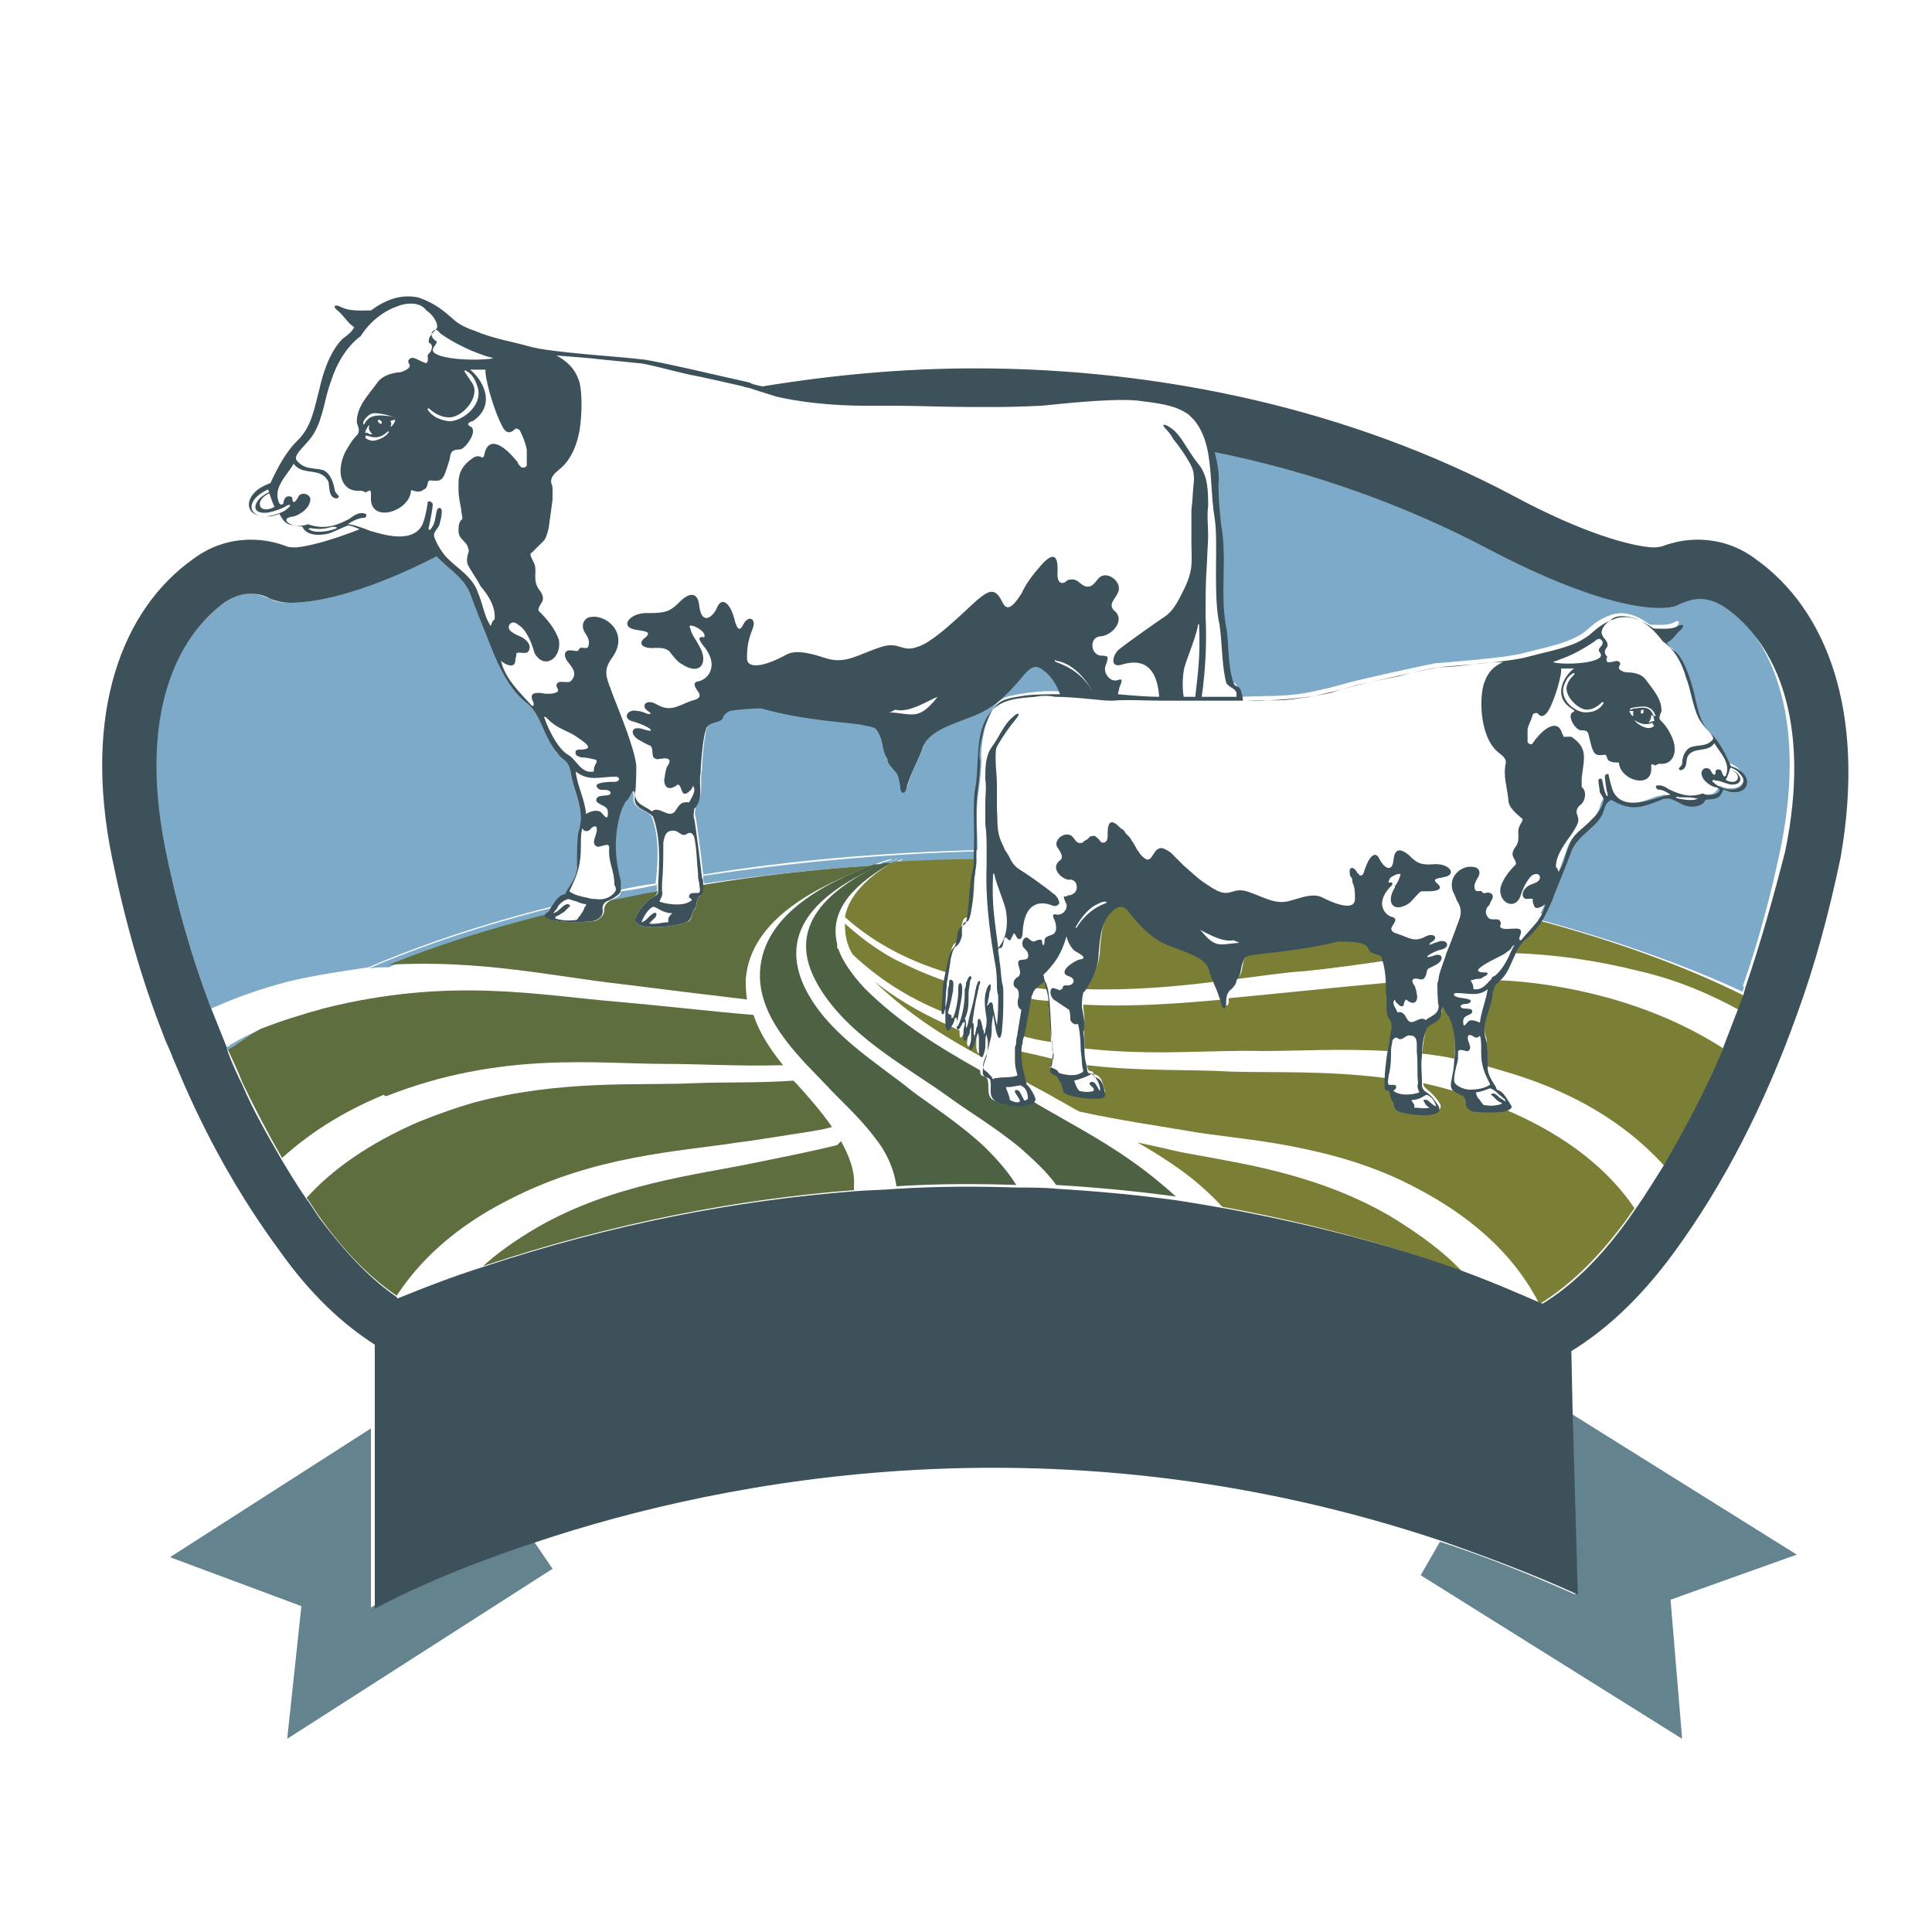<svg xmlns="http://www.w3.org/2000/svg" viewBox="0 0 150 150"><path fill="#7DAAC8" d="M67.7 67.2c.5-.2 1-.4 1.5-.5h.1c-.4.2-.9.3-1.4.5h.6c.4-.2.7-.3 1.1-.5h.1c-.3.1-.7.3-1 .4h.6c.2-.1.5-.3.7-.4h.1c-.2.1-.4.3-.7.4 2.1-.1 4.2-.2 6.4-.3v-.7c-7.4.2-14.6.9-21.2 1.9 0 .2 0 .4.1.6 4.1-.6 8.5-1.1 13-1.4zM47.8 69.7c-.2.1-.4.2-.5.3 1.2-.3 2.5-.5 3.7-.7v-.5-.1c-.9.2-1.9.4-2.8.5 0 .2-.1.4-.4.5zM42.3 71.1s0-.1.1-.1c.1-.2.3-.4.4-.5-5.2 1.3-10 2.9-14.2 4.7.5-.1 1.1-.1 1.6-.1 3.6-1.6 7.7-2.9 12.1-4zM119.5 71.4c5.9 1.6 11.3 3.5 15.8 5.6 0-.1.1-.3.1-.4-4.5-2.2-9.8-4.1-15.7-5.7.1.2-.1.4-.2.5zM17.9 81.1c-.1.1-.2.2-.4.2 0 .1.1.2.1.3.8-.6 1.6-1.1 2.5-1.6-.8.3-1.5.7-2.2 1.1z"/><path fill="#5E6E3E" d="M30 85.1c8.9-3.5 16.3-2.5 21.6-2.5 2.8 0 5.8.2 9.2.1-.9-1.1-1.8-2.4-2.3-3.9-3.6-.3-6.9-.7-10.3-1-6.3-.5-13.2-2-23.1.5-1.8.5-3.4 1-4.9 1.6-.9.5-1.7 1.1-2.5 1.6.4.9.8 1.7 1.1 2.5 1 2.1 2 4 3.1 5.9 2-1.8 4.5-3.5 7.9-4.9.1.1.1.1.2.1z"/><path fill="#5E6E3E" d="M57.3 88.7c1.6-.2 3.3-.5 5.3-.8.6-.1 1.3-.2 2-.4-.9-1.3-1.9-2.4-2.7-3.3l-.3-.3c-2.8.2-5.4.1-7.7.2-4.3.2-10.3-.3-17.1 1.5-1.4.4-2.8.9-4.3 1.5-3.9 1.7-6.7 3.7-8.7 5.9.4.5.7 1.1 1.1 1.6 2 2.8 4 4.7 5.9 6 1.7-2.6 4.4-5.3 8.8-7.5 6.6-3.4 13.2-3.7 17.7-4.4z"/><path fill="#5E6E3E" d="M65 88.9c-2.4.6-4.6 1-6.5 1.4-4.3.9-10.9 1.6-16.8 5-1.7 1-3.1 2-4.2 3 10.2-3.4 19.9-5.2 28.8-5.9v-.3c.1-1.2-.4-2.4-1-3.5l-.3.3zM48.2 76.4c3.2.4 6.4.8 9.8 1.2-.1-.5-.1-1.1-.1-1.6.4-4.7 5.6-7.2 9.8-8.8-4.5.3-8.9.8-13.1 1.5v.5c0 .4-.1.2-.3.4-.3.2-.1.9-.5 1.1-.1.4-.1.8-.5.9-1 .4-4.6.8-3.9-.5.3-.6.8-1.2 1.4-1.5.2-.1.2-.3.3-.4-1.3.2-2.5.5-3.7.7-.3.2-.5.4-.5.8 0 .3-.2.6-.7.8-1.3.2-4 .1-3.8-.5-4.4 1.1-8.5 2.4-12.2 3.9 7.1-.4 12.7.9 18 1.5z"/><path fill="#7A7F35" d="M95.2 90.1c-1.5-.3-2.9-.5-4.2-.8-.8-.2-1.8-.4-2.7-.6.9.5 1.7 1 2.6 1.6 1.5 1 2.8 2.1 4 3.4 7.7 1.4 14 3.3 18.6 5-1.4-1.5-3.3-2.9-5.6-4.3-4.3-2.5-8.9-3.6-12.7-4.3z"/><path fill="#7A7F35" d="M117 86.2c-.1 0-.2-.1-.2-.1-.7.1-1.8.1-2.5 0-.2-.1-.4-.2-.4-.3-.1-.1-.1-.2-.1-.4 0-.3 0-.4-.2-.5-1.1-.3-2.1-.6-3.1-.8 0 .2.1.3.2.4.4.3.8.7 1.1 1.2.5 1-2.3.7-3.1.4-.3-.1-.3-.5-.4-.7-.3-.2-.2-.7-.4-.9-.2-.2-.3 0-.3-.3v-.5c-4.7-.6-8.8-.4-12-.5-3.3-.2-7 0-11.2-.5 0 .1.1.3.1.4.1.1.4 0 .4.3.7.1.7.8.9 1.3.1.5-.7.4-1.1.4-.6 0-1.7-.2-2-.4-.2-.1-.2-.5-.3-.7 0-.2-.2-.2-.2-.4s-.1-.2-.3-.3c-.3-.1-.5-.4-.3-.7.1-.1.1-.3.1-.4-.8-.2-1.7-.4-2.6-.6 0 .8.2 1.6.4 2.3.8.5 1.7.9 2.5 1.4.6.3 1.2.7 1.8 1 3.2.7 6.1 1.1 8.4 1.5 2.2.4 5 .6 8.1 1.2 3.1.6 6.4 1.5 9.6 3.2 5.2 2.7 8 5.9 9.6 9h.1c2.1-1.3 4.3-3.3 6.6-6.4.2-.3.5-.7.7-1-1.9-2.8-5-5.5-9.9-7.6zM73.8 74.2c0-.5.2-.9.4-1 .3-.2.4-.5.5-.9-.1-.4 0-.6.1-.9.2-.3.3 0 .5-.5.4-1 .3-2.6.4-3.3.1-.3.1-.6.1-.9-2.2 0-4.3.1-6.4.2-.1 0-.1.1-.2.1-1.8 1.1-3.3 2.5-3.6 4.2 2 1.8 4.6 3.3 7.9 4.3.2-.5.3-1.2.3-1.3zM107.5 74.6c0-.2-.1-.3-.1-.3-.1-.6-.8-.4-1-.7 0-.2-.2-.4-.5-.5-.3-.1-1.4-.2-1.9-.2-2.8.7-5.7.9-6.3 1-.7.2-.8.1-1.1.6-.2.5-.1 1.1-.5 1.4v.1c1.7-.2 3.5-.5 5.2-.6 2-.2 4.1-.5 6.2-.8zM84.1 79.8c.1.5.1 1 .1 1.6 5.3.6 9.7.1 13.8.2 2.7 0 6-.2 9.8 0 .1-1 .3-1.9.3-1.8.1-.2 0-.5 0-.7-.6-.6-.3-1.5-.4-2.2v-.6c-2.2.2-4.2.4-6.2.6-2 .2-4 .4-6.1.6v.2c0 .5-.3.5-.4 0v-.1c-3.4.3-6.9.6-10.9.4 0 .5.2 1.2 0 1.8zM81.4 77.7c-.5 0-1.1-.1-1.6-.2-.2 1-.3 2-.6 2.9.8.2 1.6.4 2.4.5 0-.9-.1-2.1-.2-3.2zM119.6 71.5c-.3.4-.6.9-1.1 1.2-.4.3-.6.8-.9 1.3 2.9.1 6.1.5 9.7 1.4 3 .7 5.5 1.8 7.7 3 .1-.4.3-.7.4-1.1-4.6-2.3-9.9-4.2-15.8-5.8zM124.6 77.4c-3-.8-5.8-1.2-8.3-1.3-.2.1-.4.3-.4.8-.1 1.3-1 2.4-.5 3.7.1.3 0 1.4.1 2.2 1.4.4 2.8.8 4.3 1.4.2.1.3.1.5.2 4.1 1.7 6.9 3.9 8.9 6.1 1.7-2.8 3.3-5.9 4.7-9.1h-.1c-2.5-1.6-5.5-3-9.2-4z"/><path fill="#7A7F35" d="M73.5 76.2c-1.5-.5-2.8-1.1-4-1.7-.1 0-.2.1-.3.1.1 0 .2-.1.3-.1-1.5-.8-2.8-1.8-3.9-2.8 0 .8.1 1.6.6 2.4 1.8 1.7 4.1 3.3 7.1 4.5.1-.8.1-1.7.2-2.4zM112.8 79.6c-.1-.4-.2-.7-.4-1-.2-.1-.5-1.1-.5-.3.2.8-.7.8-1.1 1.3-.2.7-.3 1.4-.4 2.2.8.1 1.7.2 2.5.4.1-.9.1-1.7-.1-2.6zM74.7 79.2c0-.2 0-.2 0 0-.1-.1 0 0 0 0zM76.4 80.7c-.1 0-.1 0 0 0-.1.2-.1.5-.2.7-.1.3-.3.7-.4-.1v-.9c-.1 0-.2-.1-.2-.1-.1.2-.2.4-.2.6-.1.5-.4.4-.3-.1 0-.2.1-.4.1-.6-.1 0-.2-.1-.3-.1 0 .1 0 .1-.1.2-.1.2-.3.5-.3-.1V80c-.3-.1-.6-.3-.9-.4-.1.1-.1 0-.2-.1-2.2-1-4-2.1-5.5-3.3l.1.1c2.5 2.4 5.3 4.2 8.3 5.8 0-.1.1-.2.1-.3.1-.4.1-.7.1-1.1 0 .1-.1 0-.1 0zM81 76c-.3.2-.6.4-.8.7.4 0 .8.1 1.1.1-.1-.5-.2-.8-.3-.8zM94 75.2c-.1-.6-.7-1-1.2-1.3-2.1-1-2.8-.7-5-3.3-.1-.2-.6-.7-1-.4-1.2.7-1.3 2.3-1.4 3.5 0 1.1-.5 2.1-1.1 3 0 0 0 .1-.1.1 3.7.1 7.1-.2 10.3-.6-.2-.3-.3-.6-.5-1zM74.2 79c0-.1 0-.2-.1-.2 0 .1 0 .1-.1.2.1-.1.1-.1.2 0z"/><g><path fill="#4D6143" d="M87.8 90.1c-2.4-1.7-5.1-3.1-7.3-4.4-.1-.1-.2-.1-.4-.2-.1.1-.2.2-.4.2h-.2c-.3.3-2.1-.1-2.4-.3-.5-.3-.3-1-.4-1.5 0-.1-.1-.2-.2-.3-.4-.1-.4-.2-.4-.5-3.2-1.8-6.3-3.7-9-6.4-1-1.1-1.7-2.1-2-3l-.1-.1v-.3c-.7-2.8 1.6-4.8 4.2-6.3h-.6c-3.6 1.7-7.7 4.5-5.3 9.1 2.2 4.2 7.1 6.7 10.4 9.1 1.5 1.1 3.7 2.4 5.6 4 1 .9 2 1.8 2.7 2.8 3.3.2 6.4.5 9.3.9-1-.9-2.2-1.9-3.5-2.8z"/><path fill="#4D6143" d="M76.5 89.1c-1.9-1.8-4.1-3.2-5.7-4.4-2.7-2.2-6.7-4.5-8.4-8.2-2.2-4.9 2.3-7.7 6.1-9.4h-.6c-4 1.5-9 4.1-8.9 8.8.1 3.5 3.3 6.4 5.2 8.4 1 1.1 2.5 2.4 3.7 4 .9 1.1 1.5 2.4 1.7 3.8 3.2-.2 6.3-.2 9.3-.1-.6-1-1.5-2-2.4-2.9z"/></g><g><path fill="#00834F" d="M69.2 74.8c.1 0 .2-.1.3-.1-.1 0-.2 0-.3.1z"/></g><g><path fill="#00834F" d="M70.1 74.3l-.6.3.6-.3z"/></g><g><path fill="#7DAAC8" d="M28.6 75.1c4.2-1.8 9-3.4 14.2-4.7.3-.4.5-.9 1.1-1 0-.3.8-1 .9-2 .1-1 0-2.4.1-2.8.6-1.7-.4-3-.6-4.7-.1-1-.6-.9-1-1.4-1.1-1.2-1.3-3.1-2.4-3.9-1.4-1.1-2.2-2.9-2.8-4.4-.5-1.3-1.1-2.7-1.6-4.1-.5-1.3-1.8-2-2.6-2.9-5.1 2.5-9 3.6-11.3 3.6-.8 0-1.3-.1-1.6-.3-.5-.2-1-.4-1.6-.4-.7 0-1.4.3-2 .7-3.8 2.7-6.7 8.7-4.6 18.9.9 4.5 2.1 8.7 3.6 12.6 1.8-.8 3.7-1.5 6-2.1 2.1-.5 4.2-.8 6.2-1.1z"/></g><g><path fill="#7DAAC8" d="M17.5 81.2c0 .1 0 .1 0 0 .1 0 .3-.1.4-.2-.2.1-.3.2-.4.2z"/></g><g><path fill="#7DAAC8" d="M76 61.3c.1-.8.2-1.6.2-2.4-.1-.7.2-2.1.3-2.5.8-2.3 1.3-2.3 3.2-2.6.8-.1 1.8-.2 2.7-.1-.2-.8-.7-1.6-1.5-2-.6-.3-1.1.3-1.3.5-2.8 3.4-3.7 2.9-6.4 4.2-.7.3-1.4.8-1.5 1.6-.4 1-.9 1.9-1.2 2.9-.2.6-.5.6-.5 0 0-.5 0-1-.5-1.3-.2-.2-.5-.5-.5-.9-.5-.5-.4-1.2-.6-1.8-.3-.7-.4-.6-1.3-.8-.7-.2-4.4-.3-7.9-1.3-.6 0-2 .1-2.4.2-.3.1-.5.3-.6.6-.4.5-1.2.2-1.3.9-.2.4-.4 2.6-.4 3.3-.2.9.2 2-.5 2.8 0 .3-.1.6 0 .8 0-.2.4 2.6.6 4.5 6.7-1.1 13.8-1.7 21.3-1.9 0-1.5-.2-3.1.1-4.7z"/></g><g><path fill="#7DAAC8" d="M94.3 37.3c0 1 .1 2 .2 3.1.4 2.6-.2 5.4.4 8 .2.9.1 2.8.5 4.1.2.7.4.3.6.7.1.3.2.6.2.9h.3c1.9-.1 2.4 0 4.2-.2 1.1-.1 3.7-.8 4-.9 1.1-.3 6.1-1.4 6.7-1.5 1.1-.1 5.4-.4 6.9-.8 1.1-.3 2.2-.5 3.3-.9.5-.2 1-.4 1.5-.8s.9-.9 2.1-1.3c1.1-.3 2.1.2 2.9.8.6 0 1.4.1 1.9-.2.3-.2.5 0 .2.3-.4.3-.6.8-1.1 1 .2.3.4.5.7.7.9.8 1.3 2.4 1.4 3.1.3 1.2.5 2.4 1.4 3.3.7.6 1.1 1.6 1.5 2.5.4.1.7.3.9.5.7.7.4 1.6-.8 1.5-.2 0-.5-.1-.7-.2-.4.8-.6.6-1.4.8 0 .1-.1.1-.1.2-.3.4-1.1.4-1.6.2-.4-.1-.7-.3-1.1-.5-.2 0-.4.1-.6.1-1.4.5-2.3 1-3.9 0-.4.2-.5.5-.6.9-.4 1.2-2 1.8-2.5 3.1-.4 1.1-.8 2.3-1.3 3.3-.2.6-.5 1.2-.8 1.8 5.9 1.6 11.2 3.5 15.7 5.7 1.2-3.4 2.2-7.1 3-11 2-10.2-.9-16.2-4.6-18.9-.6-.4-1.3-.7-2-.7-.6 0-1.1.1-1.6.4-.3.1-.8.3-1.6.3-2.6 0-7.1-1.3-13.1-4.5-6.6-3.5-13.9-6-21.4-7.6.2.9.4 2 .3 2.7z"/></g><g><path fill="#7DAAC8" d="M50.6 63.4c-.5-.6-1.6-.6-1.4-1.6-.1-1-.4.3-.7.4-.3.4-.4.8-.5 1.2-.4 1.6-.3 3.1.1 5 .1.3.1.5 0 .7.9-.2 1.9-.4 2.8-.5.2-1.7.3-3.6-.3-5.2z"/></g><g><path fill="#63838E" d="M111.8 119.7l-1.5 2.6 20.3 12.7-.9-10.8 9.8-3.5-17.6-11 .4 14.1c-3.6-1.6-7.1-3-10.5-4.1z"/></g><g><path fill="#63838E" d="M28.8 110.9l-15.6 10 10.2 3.8-1.1 10.3 20.6-13.2-1.5-2.2c-8 2.6-12.6 5.2-12.6 5.2v-13.9z"/></g><g><path fill="#3D515A" d="M136.3 43.4c-1.2-.9-2.7-1.5-4.5-1.5-1 0-1.9.2-2.7.5-.3.1-.6.1-.8.1-1.7-.1-5.4-1.1-10.8-4-12.6-6.7-27.3-9.9-41.8-9.9-5.5 0-11 .5-16.5 1.4-.5-.1-.9-.2-1-.3-1.4-.3-7.7-1.8-8.4-1.8-1.4-.2-6.9-.5-8.7-1-1.4-.4-2.8-.6-4.2-1.2-.6-.2-1.3-.5-1.8-1-.6-.5-1.2-1.1-2.6-1.6-1.4-.3-2.6.2-3.7 1-.7 0-1.7.1-2.4-.3-.4-.2-.6 0-.2.3.5.4.8 1 1.3 1.3-.2.4-.5.6-.9.9-1.1 1.1-1.6 3-1.8 3.9-.4 1.5-.6 3-1.8 4.1-.8.8-1.5 2.1-2 3.2-.5.2-.9.4-1.2.7-.9.9-.5 2 1 1.9.3 0 .6-.1.9-.2.5 1 .8.8 1.8 1 0 .1.1.2.1.2.4.5 1.3.5 2 .3.5-.2.9-.4 1.4-.6.2 0 .5.1.7.2.1 0 .2.1.2.1-2.3.9-3.9 1.3-4.9 1.4-.3 0-.6 0-.8-.1-.8-.3-1.7-.5-2.7-.5-1.8 0-3.3.6-4.5 1.5-5.5 3.9-8.6 11.9-6.3 23.2 1 4.9 2.3 9.5 4 13.8.2.6.5 1.1.7 1.7l.9 2.1c2.1 4.8 4.6 9.1 7.4 12.9 2.4 3.4 4.9 5.7 7.4 7.3v20.5s4.6-2.6 12.6-5.2c14.7-4.9 40.7-10 70.4 0 3.4 1.2 6.9 2.5 10.4 4.1l-.4-14.1-.1-4.8c2.6-1.6 5.3-4 8-7.7 3.8-5.2 7-11.4 9.5-18.4 1.4-3.8 2.5-7.9 3.4-12.2 2-11.4-1.1-19.3-6.6-23.2zm-.8 33.3c0 .1-.1.3-.1.4-.1.4-.3.7-.4 1.1-.4 1-.8 2.1-1.2 3.1v.1c-1.4 3.3-3 6.3-4.7 9.2-.7 1.1-1.3 2.1-2 3.1-.2.3-.5.7-.7 1-2.3 3.2-4.5 5.2-6.6 6.5h-.1c-1.4-.6-3.4-1.5-6.1-2.5-4.6-1.7-10.9-3.5-18.6-4.9-1.2-.2-2.3-.4-3.6-.6-2.9-.4-6-.7-9.3-.9-1-.1-2.1-.1-3.2-.1-3-.1-6.1-.1-9.3.1-1.1.1-2.3.1-3.4.2-8.9.7-18.6 2.5-28.8 5.9-2.2.7-4.3 1.5-6.5 2.4 0 0-.1 0-.1-.1-1.9-1.3-3.8-3.2-5.9-6-.4-.5-.7-1.1-1.1-1.6-.7-1-1.3-2-1.9-3-1.1-1.9-2.2-3.8-3.1-5.9-.4-.8-.8-1.7-1.1-2.5 0-.1-.1-.2-.1-.3v-.1l-1.2-3c-1.5-3.9-2.7-8.1-3.6-12.6-2-10.2.9-16.2 4.6-18.9.6-.4 1.3-.7 2-.7.6 0 1.1.1 1.6.4.3.1.8.3 1.6.3 2.3 0 6.2-1 11.3-3.6.8.9 2.1 1.6 2.6 2.9.5 1.4 1.1 2.8 1.6 4.1.6 1.5 1.4 3.3 2.8 4.4 1.1.8 1.3 2.7 2.4 3.9.4.6.8.4 1 1.4.2 1.6 1.2 3 .6 4.7-.1.4-.1 1.8-.1 2.8-.1 1-.9 1.7-.9 2-.6.1-.8.6-1.1 1-.1.2-.2.4-.4.5l-.1.1c-.2.6 2.6.7 3.8.5.6-.2.7-.5.7-.8-.1-.5.2-.7.5-.8.2-.1.4-.2.5-.3.2-.1.4-.3.4-.5v-.7c-.5-1.9-.5-3.4-.1-5 .1-.4.3-.9.5-1.2.3-.1.6-1.4.7-.4-.2 1 .8 1 1.4 1.6.6 1.6.5 3.5.4 5.2v.6c0 .2-.1.3-.3.4-.6.3-1.1.9-1.4 1.5-.7 1.3 2.9.9 3.9.5.4-.2.4-.6.5-.9.4-.3.2-.9.5-1.1.2-.2.3 0 .3-.4v-.5c0-.2 0-.4-.1-.6-.2-1.8-.6-4.7-.6-4.5-.1-.3 0-.6 0-.8.8-.8.3-1.9.5-2.8 0-.7.2-2.9.4-3.3.1-.7 1-.5 1.3-.9.1-.3.3-.5.6-.6.4-.1 1.8-.2 2.4-.2 3.5 1 7.2 1.1 7.9 1.3.9.2 1 .1 1.3.8.3.6.2 1.3.6 1.8 0 .4.3.6.5.9.4.3.4.8.5 1.3 0 .6.4.6.5 0 .3-1 .8-1.9 1.2-2.9.2-.8.8-1.2 1.5-1.6 2.7-1.3 3.6-.8 6.4-4.2.2-.2.7-.9 1.3-.5.8.5 1.2 1.2 1.5 2-.9 0-1.9 0-2.7.1-1.9.3-2.4.3-3.2 2.6-.1.4-.5 1.8-.3 2.5 0 .8-.1 1.6-.2 2.4-.2 1.6 0 3.2-.1 4.8v.7c0 .3-.1.6-.1.9-.2.7-.1 2.2-.4 3.3-.2.6-.3.2-.5.5-.1.3-.2.5-.1.9-.1.4-.2.7-.5.9-.2.1-.3.6-.4 1 0 .1-.1.8-.2 1.3 0 .2-.1.5-.1.6v.2c-.1.7-.1 1.6-.1 2.4v.4c0 .2 0 .4.1.5 0 .1.1.1.2.1.1-.1.2-.4.3-.5 0-.1.1-.2.1-.3 0-.1 0-.1.1-.2.1 0 .1.2.1.2.1.1 0 .3 0 .4-.1.3.1.5.3.1 0-.1.1-.1.1-.2s.1-.1.1-.1c.1-.1.1-.1.1 0v.2c-.1.2-.1.5-.1.7v.2c0 .5.2.3.3.1 0-.1 0-.1.1-.2s.1-.3.1-.4c.1-.3.1-.3.1 0v.5c0 .2 0 .4-.1.6-.1.5.1.6.3.1.1-.2.1-.4.2-.6 0-.1.1-.2.1-.4.1.1.1.3.1.5v.9c.1.8.3.4.4.1.1-.2.1-.5.1-.8 0-.2 0-.4.1-.6 0 .2.1.4.1.6 0 .4 0 .7-.1 1.1 0 .1-.1.2-.1.3-.1.3-.2.6-.2.9 0 .3.1.4.4.5.1 0 .2.1.2.3.1.5-.2 1.1.4 1.5.3.2 2.1.6 2.4.3.1-.1.1-.1.2 0 .2-.1.4-.1.4-.2s.1-.2.1-.2c0-.3-.5-1.1-.7-1.2v-.1c-.2-.7-.4-1.5-.4-2.3 0-.3 0-.6.1-.8v-.2c.3-.9.4-2 .6-2.9 0-.2.1-.4.1-.6.1-.1.1-.3.2-.4.2-.3.6-.5.8-.7.1 0 .2.3.3.8 0 .3.1.6.1 1 .1 1 .1 2.3.2 3.3 0 .2 0 .4.1.5 0 .2 0 .4-.1.6 0 .1 0 .3-.1.4-.2.4 0 .6.3.7.1 0 .2.1.3.3 0 .2.2.2.2.4.1.2.1.6.3.7.3.2 1.4.4 2 .4.4 0 1.2.1 1.1-.4-.1-.5-.2-1.2-.9-1.3.1-.3-.2-.2-.4-.3-.1-.1-.1-.3-.1-.4-.1-.4-.2-.8-.2-1.2 0-.5 0-1.1-.1-1.6.2-.6 0-1.3-.1-1.9 0-.4 0-.7.1-1.1 0 0 0-.1.1-.1.6-.9 1.1-1.9 1.1-3 .1-1.2.2-2.8 1.4-3.5.5-.3.9.2 1 .4 2.2 2.7 2.9 2.3 5 3.3.6.3 1.1.6 1.2 1.3.1.3.3.7.4 1 .2.4.3.8.5 1.3v.1c.1.5.4.5.4 0v-.2c0-.3.1-.7.4-.9.2-.2.3-.3.4-.6v-.1c.4-.4.3-1 .5-1.4.2-.5.3-.5 1.1-.6.6-.1 3.5-.3 6.3-1 .4 0 1.6 0 1.9.2.2 0 .4.2.5.5.3.4 1 .2 1 .7 0 .1.1.2.1.3.1.4.2 1.1.2 1.7v.6c.2.7-.2 1.6.4 2.2 0 .2.1.5 0 .7 0-.1-.1.8-.3 1.8-.1.7-.2 1.5-.2 2.1v.5c0 .3.1.2.3.3.2.2.1.7.4.9 0 .3.1.6.4.7.8.3 3.6.6 3.1-.4-.3-.5-.6-.9-1.1-1.2-.1-.1-.2-.3-.2-.4V84c0-.7-.1-1.3 0-2 0-.8.1-1.5.4-2.2.4-.4 1.2-.5 1.1-1.3.1-.8.3.2.5.3.2.3.3.6.4 1 .2.9.2 1.7.1 2.6 0 .4-.1.9-.2 1.4-.1.5-.1.8.3 1l.6.3c.1.1.2.3.2.5 0 .1 0 .2.1.4.1.1.2.2.4.3.7.1 1.8.1 2.5 0 .4-.1.7-.3.5-.5-.1-.2-.2-.3-.3-.5-.2-.3-.4-.6-.8-.7 0-.3-.6-.8-.7-1.6 0-.8 0-1.9-.1-2.2-.5-1.3.4-2.4.5-3.7.1-.5.2-.6.4-.8l.3-.3c.5-.5.7-1.2 1-1.8.2-.5.5-1 .9-1.3.4-.3.8-.8 1.1-1.2.1-.2.2-.3.3-.5.3-.6.6-1.2.8-1.8.4-1 .9-2.2 1.3-3.3.5-1.3 2.1-1.9 2.5-3.1.1-.4.2-.7.6-.9 1.7 1 2.5.5 3.9 0 .1-.1.4-.1.6-.1.4.1.7.3 1.1.5.5.2 1.2.2 1.6-.2 0-.1.1-.1.1-.2.8-.1 1.1 0 1.4-.8.3.1.5.2.7.2 1.1.1 1.5-.8.8-1.5-.2-.2-.5-.4-.9-.5-.4-.9-.9-1.9-1.5-2.5-1-.9-1.1-2.1-1.4-3.3-.2-.7-.6-2.3-1.4-3.1-.3-.2-.5-.4-.7-.7.5-.2.7-.7 1.1-1 .3-.3.2-.5-.2-.3-.5.3-1.3.2-1.9.2-.9-.6-1.8-1.1-2.9-.8-1.2.4-1.6.9-2.1 1.3-.4.3-.9.6-1.5.8-1.1.4-2.2.6-3.3.9-1.4.4-5.8.7-6.9.8-.6.1-5.6 1.2-6.7 1.5-.3.1-2.9.8-4 .9-1.9.3-2.4.1-4.2.2h-.3c0-.3-.1-.6-.2-.9-.3-.4-.4 0-.6-.7-.4-1.3-.3-3.3-.5-4.1-.5-2.6.1-5.4-.4-8-.1-1-.2-2-.2-3.1.1-.7-.1-1.8-.3-2.5 7.5 1.5 14.8 4.1 21.4 7.6 6.1 3.2 10.6 4.5 13.1 4.5.8 0 1.3-.1 1.6-.3.5-.2 1-.4 1.6-.4.7 0 1.4.3 2 .7 3.8 2.7 6.7 8.7 4.6 18.9-.9 3.5-1.9 7.1-3.1 10.6zM45.1 58.8c.4 0 .8.1 1.2.2.1.3-.2.3-.2.9-1 .2-1.3-.9-2-1.3-1-.6-1.8-2.7-1.8-2.8-.1-.1-.1-.2.1-.1.2.2.4.4.7.6.6.4 1.3.6 1.8 1 .6.4 1.3.9.1.9-.1 0-.2 0-.3.1-.1.4.2.4.4.5zm2.6 10.5c-.3.4-.9.6-1.4.5-.2 0-.4 0-.7-.1-.5-.1-1-.2-1.4-.5.7-1.4.9-2.1.9-3.6 0-.5 0-.8.1-1.3.2.4.6.2.7 0 .1-.1.3-.2.4-.1.2.5-.5 1.2 0 1.5.2.2 1-.4 1 .1-.1 1.2.4 1.7.4 2.9.2.3.1.5 0 .6zm-4.4 1.8c.2-.1.3-.2.5-.3l.3-.3c.4-.3-.1-.3-.1-.3-.3.1-.5.4-.8.6-.4.2-.2.1-.1-.1.1-.1.2-.2.2-.3.2-.3.5-.5.8-.6.1 0 .3.1.7.2.2.1.5.2.7.2 0 .1 0 .2-.1.2-.1.4-.4.7-.6 1-.3.1-1.2.1-1.7-.1 0-.1.1-.2.2-.2zm3-10.1c.2.6.8.1 1.1.5.1.5-1.2 0-1.1.7.3.4.9.3.9.9 0 .7-.3.2-.5 0-.3-.3-.9-.1-1.2.1-.1-1.2-.7-2.2-.8-3.3 1 .8 1.9.4 3.1.4.3 0 .4.3 0 .4-.4 0-1.4 0-1.5.3zm5.2 4.4c.1-.5.2-.9.7-.9.5-.1.7.6 1.2.2.2-.1.4 0 .5.3.2.9.2 2 .3 2.9v.2c0 .2.1.4.1.6 0 .2.1.4 0 .6-.2.1-.8-.1-.8.3-.1.1.3.2.2.3-.7.6-2.3.2-2.5.1.1-.3.3-.5.2-.8v-.1-.5c.1-1.1.1-2.2.1-3.2zm.4 6.2c-.5 0-1 .2-1.5.1l.5-.5c.2-.4-.1-.4-.3-.2-.3.2-.4.5-.8.6.2-.5.5-1 .9-1.2.3 0 .7.5 1.5.5-.1.1-.4.3-.3.7zM69 55.3c.2 0 .3-.1.5-.2 1.1.3 2.7-.8 3.3-1-1.5 1.9-1.9 1.3-3.8 1.2zm22.9-3.2c.1-.7.9-2.4 1.1-3.5 0-.2.1-.2.1 0 .1 2.4-.1 3.7-.3 5.5h-.9c-.1-.6-.1-1.3 0-2zm-1.7 2.3h7.2c.1 0 3.1 0 5.9-.6.6-.2 1.3-.4 2-.6.4-.1 2.8-.6 3.3-.7 1.1-.3 2.8-.7 3.2-.7.8 0 1.6-.1 2.4-.2.6-.1 1.8-.2 2.5-.2-1.1.5-1.3 1.2-1.5 1.7-.4 1.4-.2 4.1 1 5.2.3.3.8.5.7 1-.2.9.1 1.8.2 2.7 0 .3.1.6.3.8.2.3.5.5.7.7.3.1-.1.5-.1.6-.3.5.1 1-.3 1.6-.6.8 0 .9 0 1.4-.5.5-1 1.1-1.2 1.8-.2 1.1 1 1.8 1.5.8.2-.6.4-1.1.8-1.6.1-.1.2-.2.3-.2.4-.2.7.3.2.6-.2.1-.6.2-.8.4-.2.2-.4.5-.2.8.2.2.5 0 .7.1 0 .2 0 .3.1.5.1.4.6.1.9-.1-.1.3-.2.6-.3.8-.1.2-.2.3-.3.5-.4.5-.9 1-1.3 1.5-.1 0-.2 0-.1-.3.3-.7-.2-.6-.5-.6s-.8.1-1-.1c-.1-.1.1-.3 0-.4-.1-.4-.6-.1-.9-.3-.3-.3-.3-.6-.1-.9.1-.1.2-.2.2-.3 0-.1.1-.1.1-.2.2-.3.1-.6-.3-.6-.1 0-.3.1-.4 0-.1-.3-.5.1-.6-.3-.1-.3.1-.6.2-.8.4-.6 0-.9-.4-.9-.8-.1-1.9.7-1.5 1.9.1.2.2.4.3.7.6.9.2 1.4-.1 2.3-.2.5-.4 1.1-.7 1.8-.2.7-.5 1.3-.6 1.9 0 .2-.1.4-.1.5 0 .3 0 1.4.1 1.7 0 .7-.7.8-1 1.1-.5-.4-1 .5-1.4 0-.2-.3-.3-.7-.8-.6-.1-.3-.5-.7-.2-1 0 .2.3.4.4.5.3.1.3-.1.3-.2.1-.2.1-.4.3-.2.7.5.8-.3.7-.5 0-.1-.1-.6-.2-.7-.3-.4-.1-.6.3-.5.1 0 .2.1.4 0 .1 0 .1-.1.1-.1.2-.2.1-.5.3-.7l.6-.3c.6-.3.6-1-.2-.7-.6.2-.6.1-.3-.1.2-.1.5-.3 1-.4.6-.2.4-.8-.3-.6-.2.1-.4.1-.5.2-.3.1-.3 0 0-.2.5-.3.1-.7-.5-.4-.9.5-1.3.1-2.2-.2-.4-.1-.6-.3-.4-.6.2-.3.4-.6 0-.7-.5-.1-1.4-1-.2-2.3l.1-.1c.1-.1.1-.1.1-.2 0-.2-.3 0-.3-.1s.1-.2.1-.3c.3-.3 1-.5.8-.2 0 .1-.1.2-.1.3-.1.2-.2.4-.3.5v.1c-.7 1.1-.2 2 1 1.3.3-.2.5-.5.8-.8.1-.1.2-.2.3-.2h.5c.5 0 .9-.1.9-.3 0-.1-.1-.2-.2-.3-.5-.4.1-.4.5-.5 1.1-.2.4-1.1-.8-1-1.1.1-1.4-.2-1.9-.7-.6-.5-1.1-.6-1.2.3-.1 1.2-.8.6-1.1 0-.3-.7-.8-.2-1.1.7-.1.2-.1.4-.2.5-.1.1-.2.1-.3 0 0 0 0-.1-.1-.1-.3-.6-.7-.5-.6 0 0 .1 0 .2.1.3.1.1.1.3.1.4.2.4.2.8.2 1.3 0 .8-1.1.6-2.5-.1-.7-.4-1.7 0-2.4.2-1.3.4-2-.2-3.5-.7-1.1-.3-1.2.4-2.2 0-.2-.1-.4-.2-.7-.4-.1-.1-.2-.1-.3-.2-.5-.3-1-.8-1.7-1.4l-.5-.5-.2-.2-.3-.3c-.7-.5-1-.5-1.4.2-.3.5-.5.4-.9 0-.1-.1-.2-.3-.3-.4-.2-.4-.4-.7-.6-1l-.3-.3c-.1-.2-.2-.3-.4-.4-1.1-1.2-1 .3-1 .6 0 .4-.2.6-.5.5-.3-.4-.4-.4-.5-.5-.2 0-.4 0-.5.2-.1.1-.2.1-.3.2 0 0-.1 0-.1.1-.5.2-.6-.2-.8-.4-.5-.6-1.6.2-1.2.8.1.1.1.2.2.3.1.2.2.4.1.6l-.1.1c-.7.5-.1 1.3.6 1.5H83.2c.3.1.4.3.4.6s-.2.5-.5.6c-.1 0-.2 0-.3.1h-.2c0 .2.1.4.2.6.1.4-.3.9-.8.8-.4-.1-.2.3-.1.5.2.6.1 1-.3 1.1-.3.1-.5.2-.5.4s0 .3-.1.4c-.1-.1-.1-.3-.1-.4-.2-.1-.4 0-.6.1-.2 0-.3-.1-.4-.2-.4-.4-.7.4-.4.7.1.1.3.3.3.4.2.7-.5.4-.7.6-.2.3.3.8 0 1.2-.2.1-.4.3-.4.5v.2c.1.2.2.2.3.3.1.2.1.3.1.5v.1c-.1.2-.2.8.2 1l-.3 1.8c0 .2-.1.4-.1.6 0 .2 0 .3-.1.5v1.1c0 .4.1.7.2 1.1-.5.2-1.1.1-1.6.2-.1 0-.2 0-.3.1-.1-.2-.2-.3-.4-.5l-.1-.1c-.4-.2-.3-.6-.1-1.1.1-.2.2-.4.2-.6.1-.2.1-.5.2-.8.1-.3.1-.7.1-1 0-.4.1-.7.1-.9.1.3.1.7.2 1v.1c.2.9.4.9.5.1v-.1c.1-.9.1-1.8.1-2.7 0-.3 0-.6-.1-.9-.1-.6-.1-1.2-.2-1.7 0-.2-.1-.7-.1-.8 0-.1 0-.2.2-.2s.2-.6.3-.8c.2-.1.2.2.4.2.1 0 .1-.2.2-.3.1-.2.1-.4.3 0 .2.4.5.2.5-.3.1-2.3 1.3-2.5 2.3-2.1.3.1.4 0 .5-.1.1-.1 0-.3-.1-.5-.1-.1-.2-.3-.3-.3-.7-.6-2.3-1.7-2.5-1.8-.3-.2-.5-.3-.8-.8-.1-.2-.2-.4-.4-.7-.1-.1-.1-.2-.2-.4-.6-1.2-.4-1.7-.5-2.9v-2c0-.6-.1-1.2-.1-1.9 0-.6 0-.8.2-1.1.4-.7.9-1.4 1.4-2 .4-.5.1-.5-.3-.1-.7.6-1 1.5-1.6 2.3-.5.7-.5 1.6-.5 2.5.1.6 0 1.2 0 1.8V64c.1.7.1 1.3.1 2v1.2c-.1 2.4.2 4.9.6 7.3.1.4.2 1.1.2 1.9 0 .3 0 .6.1.9 0 .7 0 1.5-.1 2.3-.1-.4-.2-.9-.3-1.4 0-.3-.1-.5-.3-.3-.2.3-.2.2-.1-.1 0-.2.1-.4.1-.6 0-.2.1-.3.1-.4.1-.5-.1-.5-.3 0 0 .1-.1.3-.1.4-.1.6 0 1.3.1 1.9 0 .3 0 .6-.1.8 0 .1 0 .3-.1.4 0-.1 0-.3-.1-.4 0-.2-.1-.4-.1-.5-.1-.4-.3-.4-.3 0 0 .1 0 .3-.1.4 0 .2-.1.4-.1.6 0 .3-.1.3-.1 0v-.5-.2c0-.1 0-.3-.1-.3.1-.8.2-1.5.4-2.3 0-.2.1-.3.1-.5 0-.1.1-.2.1-.3 0-.2-.1-.2-.2 0 0 .1-.1.2-.1.3 0 .1-.1.3-.1.5-.1.6-.3 1.3-.4 1.7-.1.3-.1.6-.2.8 0 .1 0 .1-.1.2v-.2c0-.2 0-.4-.1-.5.3-.6.3-1.1.3-1.8v-.2c0-.3.1-.6.1-.8 0-.2.1-.3.1-.3.1-.2-.1-.3-.2-.1-.1.1-.1.3-.2.4 0 .2 0 .3-.1.5v.3c0 .9-.2 1.9-.5 2.5 0 0 0 .1-.1.1v-.1c.1-.9.3-1.6.4-2.5v-.4c0-.5-.3-.5-.3 0v.3c0 .6-.2 1.6-.4 2-.1.1-.2 0-.1-.1-.1-.2-.3-.1-.3-.3.2-.6.3-1.2.4-1.7v-.1c0-.2.1-.6-.1-.7-.1-.1-.1 0-.2 0 0 .2 0 .4-.1.7 0 .6-.1 1.2-.3 1.8 0 .2-.2.2-.2 0 0-.7.1-1.4.1-1.9 0-.3.1-.5.1-.7.1-.5.2-.9.3-1.4.2-.8.3-.9.5-1.1.2-.3.2-1 .3-1.2 0-.3.5-.4.6-.7.3-1.2.2-2.9.5-3.9 0-.2.1-.4.1-.7v-.7c.1-1.8-.1-3.8.1-5 .4-2-.1-4.4 1.2-6 .8-1 2.1-1.1 3.5-1.2.4-.1 1-.1 1.5 0 1.6 0 3.6.3 4.3.3h.2c1.1-.1 2.6 0 3.8 0zm33 .7c.5 0 .9-.3 1.2-.6 0 0 .1 0 .1.1-.3.5-.8.7-1.3.7-.7.1-2.1-.8-1.8-2 .1-.3.3-.8.7-1 .1-.1.2 0 .1.1-.2.2-.4.4-.5.7-.4.8.8 2 1.5 2zm1.1-4.2c-.1.5-2 .7-3.2.6-.9-.1-.4-.1 0-.3.9-.3 1.8-.8 2.7-1.4.1-.1.2-.2.4-.2.4.2.2.5 0 .7-.2.3.1.3.1.6zm-3.1 1h1c-.9.7-1.6 2.2-.2 3.1.1.1.4.2.1.3-.5.3.3 1.5.7 1.4.6 0 .5.3.6.6.3 1.3.4 1.4 1.2 1.3.2 0 .1.4.4.5.2.1.4.1.6.1.1 0 .1 0 .1.1.2 1.3 2.4 1.9 2.5.5v-.4c.1-.2.2.1.4 0 .1-.1.2-.1.3-.1 1 .1 1.5-1 .8-2.3-.2-.4-.4-.7-.7-1-.3-.2-.1-.5 0-.8 0-1-.7-1.7-1.2-2.4-.4-.6-1.3-.6-1.5-.6-.2 0-.7-.2-.6-.4 0-.1.1-.2.1-.3-.2-.4-.6 0-1-.1-.1-.1-.1-.3 0-.4-.1-.1-.2-.2-.2-.4 0-.1.1-.3.2-.4.1-.4-.3-.6-.4-.9-.2-.3.2-.9.6-1.1.4-.5 1.3-.4 1.9-.2.9.3 1.6 1 2.2 1.8.9.6 1.5 1.7 1.8 2.8.4 1 .5 2.2 1 3.2.4.7 1.2 1.3 1.1 1.6-.5.6-1.1.4-1.7.6-.5.2-.7.8-.7 1.3 0 .2-.5.4-.1.5.5-.1.4-.7.5-1 .4-.9 1.6-.3 2.1-1.1.4.7 1.3 1.5.9 2.5 0 .1-.2.1-.2 0-.1-.1-.1-.3-.2-.4-.1-.1-.4-.1-.4.1 0 .4-.2.3-.4-.1-.1-.2-.6-.3-.7.2 0 .6.7 1 1 1.1.7.1.4.5-.1.6-.1 0-.4.1-.8-.1-1.1.4-1.9 0-2.6-.3-.3-.2-.6-.4-1-.3-.1.1 0 .2.1.3.4 0 .7.2 1 .4-.7 0-3.3 1.4-4.3 0-.2-.2-.4-1-.5-1.5 0-.2-.3-.1-.3.1 0 .1.1 1 .2 1.3.1.3-.1.2-.1.1-.2-.4-.2-.7-.3-1.1 0-.2-.3-.2-.3 0 0 .3.1.6.1.9.1.2.3.4.3.6 0 .4-.5 1.2-.9 1.5-.6.7-1.5 1.1-1.8 2.1-.3.7-.4 1.5-.8 2 0-.1-.1-.3-.2-.4 0-.8.5-1.5.9-2.1.3-.4.6-.8.8-1.3.1-.3 0-.5-.1-.8 0-.4.2-.5.4-.7.3-.3.4-1 0-1.3v-.7c.2-1.6.5-2.3-.8-3.2h-.5c-.1.1-.1-.1-.2-.2-.3-1.2-1.4-.6-2.3.7-.1.2-.4 0-.4-.1v-1c.1-.4.3-.7.4-1.1 0-.1.3-.2.4-.1.3.4.6.1.8-.2.5-.8 1.1-2.9 1-3.3zm7.1 4.2c.1 0 .1 0 0 0 0 .1 0 .1.1.2s-.3.3-.6.2c-.4-.1-.8-.4-.9-.6.7.5 1.2.3 1.4.2zm-.9-.9c0-.1.1-.1.2-.1v.2c0 .1-.1.1-.2.1v-.2zm.8.3c.2.1.2.2.2.3.1.2 0 .2-.1.2s-.2.1-.3.1c.2-.3.2-.4.2-.6zM127 55c-.3 0-.3.1-.4.1-.1 0-.1 0 0-.1.2-.1 1.1-.2 1.3-.1.3.1.5.3.6.6.1.1 0 .1-.1.1-.2-.4-.3-.8-1.4-.6zm-.2.6c-.2-.1-.2-.2-.3-.4h.3v.4zm7.5 5.3c.7.1 1-.3.7-.7-.1-.2-.4-.4-.7-.5l.1-.1c.2.1.5.2.7.5.6.6.1 1.2-.7 1.2-.4 0-1-.2-1.3-.5-.3-.2-.1-.3.1-.2.3 0 .7.2 1.1.3zm-.3-.4c.1-.1.3-.7.3-.8 0 0 .8.3.6.8-.2.4-1 .1-.9 0zm-2.2 1.5c-.3.2-1 .1-1.5 0-.3-.1-.2-.2.1-.1.6 0 .9 0 1.4.1 0-.1.1-.1 0 0zm-16 14c-.4.4-.7.9-1.4.8 0-.5-.2-.5-.2-.7.2 0 .3-.1.5-.1.1 0 .3 0 .4-.1.1-.1.3-.1.4-.3 0-.1-.1-.1-.2-.1-1 0-.4-.4.1-.7.5-.3 1-.5 1.5-.8l.1-.1c.2-.1.3-.2.4-.4.2-.2.2-.1.1 0l-.2.4c-.2.5-.7 1.5-1.3 1.9-.1 0-.2.1-.2.2zm1 9.3c.1.2.2.3-.1.1-.1-.1-.2-.1-.3-.2-.1-.1-.2-.2-.4-.3-.1 0-.4 0-.1.2l.1.1c.2.2.3.3.5.4.1 0 .1 0 .1.1-.1 0-.2.1-.4.1-.4.1-.8 0-1 0-.1-.1-.2-.2-.3-.4l-.1-.1c-.1-.1-.2-.3-.2-.5.4 0 1-.3 1.1-.3.3.1.5.3.7.5.3.2.3.3.4.3zm-2.7-.7c-.4 0-1.2-.3-1.2-.7 0-.7.2-1.1.3-1.7v-.5c0-.4.7 0 .8-.1.4-.3-.2-.8 0-1.2.1-.1.2 0 .3 0 .1.1.4.3.6 0 .1.3.1.6.1 1 0 .5 0 .9.1 1.3.1.5.3.9.6 1.5-.4.3-1 .4-1.6.4zm.8-5.2c-.2-.1-.7-.3-.9-.1-.2.2-.4.6-.4 0 0-.5.5-.4.7-.7.1-.5-.9-.1-.9-.5.2-.3.7 0 .8-.4-.1-.2-.9-.2-1.1-.3-.3-.1-.3-.3 0-.3.9 0 1.7.3 2.4-.3-.1.8-.5 1.7-.6 2.6zm-4.8 4.7c-.1.3 0 .5.1.7-.1.1-1.4.4-2-.1 0-.1.2-.1.2-.3 0-.3-.5-.1-.6-.2-.1-.2 0-.4 0-.6 0-.2.1-.3.1-.5.1-.5.1-1.1.1-1.6 0-.2.1-.5.1-.7.1-.2.3-.3.4-.2.4.3.6-.3 1-.2.4 0 .5.3.5.7v.6c.1.8 0 1.6.1 2.4zm.5 1.5c.1.2.2.3.4.4-.5.1-.8 0-1.2 0 .1-.3-.2-.4-.2-.6.7 0 1-.4 1.2-.4.4.2.6.5.7.9-.3-.1-.4-.3-.7-.5-.2 0-.4-.1-.2.2zM85.9 70.1c-.8.3-1.6.8-2.3 1.9-.1.1-.1 0-.1 0 .4-.7 1-1.5 1.7-1.8.2-.1.4-.2.6-.2.1 0 .1 0 .1.1.1-.1.1-.1 0 0zm-2.1 4.4c-.4.1-1.8 1-.8 1.3.6.2.4.8-.3.7-.1 0-.2.1-.2.2 0 0 0 .1-.1.1-.1.1-.2.1-.3 0-.2 0-.3-.2-.5 0-.1.3 0 .6.2.8.1.1.2.1.3.2l.9.6c.1.2.1.6.1.8.1.2.3.4.6.3.1.4.2 1.1.2 1.8 0 .4.1.8.1 1.2 0 .3.1.5.1.7-.5.4-1.3.3-1.9.1-.1-.3-.4-.3-.7-.5.1-.2.2-.4.2-.7.1-.4 0-.8 0-1.1 0-.2-.1-.5-.1-.7-.1-.4-.1-1.9-.2-2.2v-.4c0-.3-.1-.7-.2-1-.1-.4-.1-.8-.2-1 .9-.9 1.4-1.6 1.8-3 .1.4.3.8.6 1.1.3.2 1.2.6.4.7zm.9 9.8c.1.1.3.2.2.4-.3.1-.7.1-1.1 0-.2-.2-.3-.5-.4-.8.4-.1 1-.3 1.3-.5.3 0 .8.9.7 1.3-.2-.2-.3-.7-.6-.7-.2 0-.3.1-.1.3zM95.8 73c.1.1.3.1.4.2-1.5.1-1.8.5-3-1 .4.2 1.7 1 2.6.8zm-16 12.3c-.1.1-.2.2-.3.1l-.2-.4c-.1-.1-.1-.3-.2-.3-.1-.1-.3-.1-.3 0v.1c.1.2.3.4.4.7-.2.2-.6 0-.8-.1 0-.3-.2-.6-.3-1h.2c.4 0 .9-.2 1-.1.4.2.5.6.5 1 .1-.1.1 0 0 0zm-2.7-17.4c0-.1.1-.1.1 0 .2.9.8 2.2.9 2.8.2 1.2 0 2.2-.6 2.9-.3-2.4-.5-3.3-.4-5.7zm7.8-14.1c-.8-1.4-1.8-2-2.9-2.4-.2-.1-.1-.2 0-.1 1.3.2 2.3 1.4 2.9 2.5.1 0 0 0 0 0zM46.6 27.9c1 .1 2.1.2 3 .3.5 0 2.6.6 4 .9.6.1 3.7.8 4.1.9.2.1.5.1.7.2.6.2 1.3.4 1.9.6 3.5.8 7.3.7 7.4.7h1.7c1.7 0 4.1.1 6 .1h2.1c1.5 0 3.2-.1 3.4-.1 1.1-.1 5.3-.6 7.4-.4 1.5.2 2.9.3 4 1.1l.4.4c.5.6.8 1.3 1 2.1.4 1.7.3 3.7.6 5.5.3 1.8-.1 5.4.3 7.9.3 1.2.2 3.3.6 4.9.2.4.7.4.8.8v.3h-2.7c.3-2.1.4-4.2.3-6.3 0-1.3 0-2.6.1-4 0-.2.1-1.9.1-2.2 0-.8-.1-1.5 0-2.3 0-1.1 0-2.3-.7-3.2-.5-.6-.9-1.3-1.3-1.9-.2-.3-.5-.7-.8-.9-.5-.4-1-.5-.4.1.2.2.4.5.5.7.5.6.9 1.2 1.3 1.9.2.4.3.6.3 1.3-.1.8-.1 1.6-.2 2.3v2.5c0 1.5.2 2.1-.6 3.7-.8 1.7-1.2 1.9-1.8 2.3-.3.2-2.3 1.6-3.2 2.3-.5.4-.8 1.5.2 1.2 1.3-.4 2.7-.2 2.9 2.5-.9 0-2.1-.1-3.2-.2 0-.2.1-.3.1-.5.1-.3.4-.8-.1-.6-.6.2-1.1-.5-1-1 .1-.3.2-.5.2-.8-.2-.1-.4-.1-.6-.1-.8-.2-.8-1.5.1-1.5.9-.1 1.9-1.3 1-2-.5-.5.1-.9.3-1.4.4-.8-.9-1.8-1.5-1.1-.3.3-.5.8-1.1.6-.4-.2-.6-.6-1.1-.5-.2 0-.3.1-.4.2-.4.2-.6-.1-.6-.6 0-.4.2-2.3-1.2-.8-.6.7-1.2 1.4-1.6 2.3-.6.9-1.1 1.5-1.5.6-.6-1.2-1.1-.9-2.5.4-1.8 1.7-3.1 2.8-4 3.1-1.3.5-1.4-.4-2.8 0-1.9.6-2.8 1.4-4.4.9-.9-.3-2.2-.7-3-.3-1.8 1-3.2 1.2-3.1.2 0-.8.1-1.3.4-2.1.4-.9-.3-1.2-.7-.4-.3.6-.5.3-.7-.5-.3-1.1-.9-1.7-1.3-.9-.3.8-1.2 1.5-1.4 0-.1-1.2-.8-1.1-1.5-.4-.7.7-1 .9-2.4.9-1.5-.1-2.4 1.1-1 1.3.5.1 1.3.1.7.6-.7.5-.1.9.8.8.4 0 .8 0 1.1.3.3.4.6.8 1 1 1.4.9 2.1-.2 1.2-1.6-.2-.4-.5-.7-.6-1.2-.4-.6 1.2.1 1.1.6 0 .2-.3-.1-.4.2 0 .1.1.2.2.4 1.5 1.7.4 2.8-.3 2.9-.5.1-.2.5 0 .8.3.4 0 .6-.5.7-1.1.4-1.6.9-2.7.3-.8-.5-1.3.1-.7.5.3.2.3.3-.1.2-.2-.1-.5-.2-.7-.2-.8-.2-1.2.6-.4.8 1.4.4 2 1 .8.6-1-.3-1 .5-.2.9.2.1.5.3.8.4.3.3 0 .9.4 1 .1.1.3 0 .5 0 .5-.1.8.1.4.6-.1.2-.2.8-.2.9-.1.2 0 1.2.9.6.2-.2.3 0 .4.3.1.2.1.4.4.3.2-.1.5-.4.5-.6.3.4-.1.9-.3 1.3-.7-.1-.8.3-1.1.7-.5.6-1.2-.5-1.8 0-.4-.4-1.3-.5-1.3-1.4.1-.4.1-1.8.1-2.2-.2-1.5-1.3-4.1-1.8-5.4-.4-1.2-.9-1.8-.1-2.9 1.4-1.9-.4-3.4-1.6-3.2-.4 0-.9.5-.5 1.2.2.3.4.6.3 1-.1.5-.6-.1-.8.4-.1.1-.3 0-.5 0-.6-.1-.7.4-.3.9.3.4.8.9.2 1.5-.3.2-1-.2-1.1.3 0 .2.2.3.1.5-.3.2-.9.2-1.3.1-.3 0-1-.1-.6.7.1.3 0 .3-.1.3-.9-1-2.1-2.1-2.4-3.5.3.3 1 .6 1.1.1 0-.3.1-.4.1-.7.3-.1.7.1.9-.1.3-.4 0-.8-.3-1-.2-.2-.7-.3-.9-.5-.6-.3-.2-1 .3-.7.1.1.3.2.4.3.5.5.8 1.3 1 2 .7 1.3 2.1.5 1.9-1-.3-.9-.9-1.6-1.6-2.3 0-.6.8-.7 0-1.7-.5-.8 0-1.5-.4-2.1 0-.1-.4-.6-.1-.7l.9-.9c.2-.2.3-.6.4-1 .1-.7.2-1.5.3-2.2v-.7c0-.2 0-.4-.1-.6-.1-.6.5-.9.9-1.3.7-.7 1.1-1.7 1.3-2.8.2-1.3.2-2.8 0-3.7-.2-.6-.5-1.4-1.8-2.1 1.2.1 2.7.2 3.4.3zm-12.8-2.3c.2 0 .3.2.4.3 1 .7 2.2 1.3 3.4 1.7.5.2 1.2.2 0 .3-1.5.1-3.9-.1-4-.7 0-.3.3-.4.3-.7-.4-.2-.6-.7-.1-.9zm2.9 4.2l-.6-.9c-.1-.1 0-.2.1-.1.6.3.8 1 .9 1.3.4 1.5-1.4 2.7-2.3 2.6-.6-.1-1.2-.3-1.6-.9 0-.1.1-.1.1-.1.4.4 1 .7 1.5.7 1 .1 2.5-1.5 1.9-2.6zm-15.4 9.5c.1.1-.9.5-1.1 0-.2-.6.7-1 .7-1 .1.2.3.9.4 1zm-.6.8c-1 .1-1.6-.7-.8-1.5.3-.3.7-.5.9-.6l.1.2c-.4.2-.7.4-.9.7-.4.6-.1 1 .8.9.5-.1 1.1-.3 1.4-.5.3-.2.5-.1.1.2-.3.3-1 .5-1.6.6zm5.2 1c-.6.2-1.5.3-1.9 0-.1 0 0-.1.1-.1.6.1 1 .1 1.7-.1.4 0 .5.1.1.2zm1.1-.4c.3-.2.8-.5 1.3-.5.1 0 .2-.2.1-.3-.5-.2-.9.1-1.3.4-.8.4-1.8.9-3.2.4-.5.2-.9.1-1 .1-.6-.1-1.1-.6-.1-.7.4-.1 1.3-.6 1.3-1.4-.2-.5-.8-.4-.9-.2-.3.6-.5.6-.5.2 0-.2-.4-.2-.5-.1-.1.1-.2.3-.2.5-.1.1-.2.1-.3 0-.6-1.2.6-2.2 1.1-3.1.7 1 2.1.2 2.7 1.4.1.5 0 1.2.6 1.3.5-.1-.1-.4-.1-.6-.1-.6-.3-1.3-.9-1.6-.7-.2-1.5 0-2.1-.8-.2-.5.9-1.2 1.4-2.1.7-1.2.8-2.7 1.3-4 .4-1.3 1.2-2.7 2.3-3.5.7-1.1 1.7-1.9 2.8-2.3.7-.3 1.8-.4 2.3.3.5.3 1 1.1.8 1.4-.2.3-.7.6-.6 1.1.2.1.3.3.2.5 0 .2-.2.3-.3.5 0 .2.1.4-.1.6-.7-.2-1.1-.7-1.4-.2 0 .1 0 .2.1.3.1.3-.4.5-.7.6-.2 0-1.3.1-1.8.8-.7 1-1.6 1.8-1.6 3.1.1.3.3.7 0 1-.4.4-.6.8-.9 1.3-.8 1.7-.2 3.1 1.1 3 .1 0 .3 0 .4.1.2.1.4-.3.5 0v.6c.1 1.8 2.9.9 3.1-.6 0-.1 0-.2.2-.1.3.1.6.1.8-.1.4-.1.2-.7.5-.7 1 .1 1 0 1.5-1.6.1-.4 0-.8.8-.8.4 0 1.5-1.5.8-1.8-.4-.2.1-.4.2-.4 1.8-1.2.9-3.1-.2-4h1.2c-.1.5.6 3.1 1.3 4.4.2.4.5.7 1 .2.1-.1.4.1.4.2.2.4.4.9.5 1.4v1.2c0 .2-.4.3-.5.1-.1-.1-.2-.2-.2-.3-1.1-1.4-2.3-2.1-2.6-.6 0 .1-.1.3-.2.2-.2-.1-.4-.1-.6 0-.9.6-1.2 1.2-1.2 2v.6c0 .4.1.9.2 1.4 0 .3.1.5.1.8-.3.2-.3.6-.3.9 0 .3.1.5.3.7.2.2.3.3.4.5 0 .1.1.2.1.4-.1.3-.2.6-.1 1 .3.6.7 1.1 1 1.7.6.7 1.2 1.6 1.1 2.6-.2.1-.2.3-.3.5-.5-.7-.6-1.7-1-2.6-.4-1.2-1.5-1.8-2.3-2.6l-.1-.1c-.3-.3-.7-.9-.9-1.4-.1-.2-.1-.3-.1-.4 0-.2.3-.5.4-.7.1-.4.2-.7.2-1.1 0-.3-.3-.4-.4 0-.1.4-.1.9-.4 1.3-.1.2-.3.2-.2-.1.1-.4.3-1.5.3-1.7 0-.1 0-.1-.1-.2s-.3-.1-.3 0v.1c-.1.7-.3 1.5-.5 1.8-.8 1.2-2.7.7-4 .3-1-.4-1.5-.5-1.7-.5zm3.3-8s0-.1 0 0c.2-.1.3-.1.4-.1-.1.3-.2.4-.3.5h-.1c.1-.1.1-.3 0-.4zm.4-.3c-.1 0-.2-.1-.6-.1-1.4-.2-1.6.3-1.8.6-.1.1-.1.1-.1-.1.1-.3.4-.6.7-.7.4-.1 1.5.2 1.8.3.1 0 .1.1 0 0zm-1.8 1.3c-.2.1-.3-.1-.4-.1-.1 0-.2.1-.1-.2.1-.1.1-.3.3-.4-.1.2-.1.4.2.7zm-.5.1c.4.1 1 .4 1.7-.3h.1c-.1.3-.6.6-1.1.7-.3.1-.9-.2-.7-.3v-.1zm1-1.2c.1 0 .1 0 .2.1s0 .2 0 .2c-.1 0-.1 0-.2-.1s-.1-.2 0-.2z"/></g></svg>